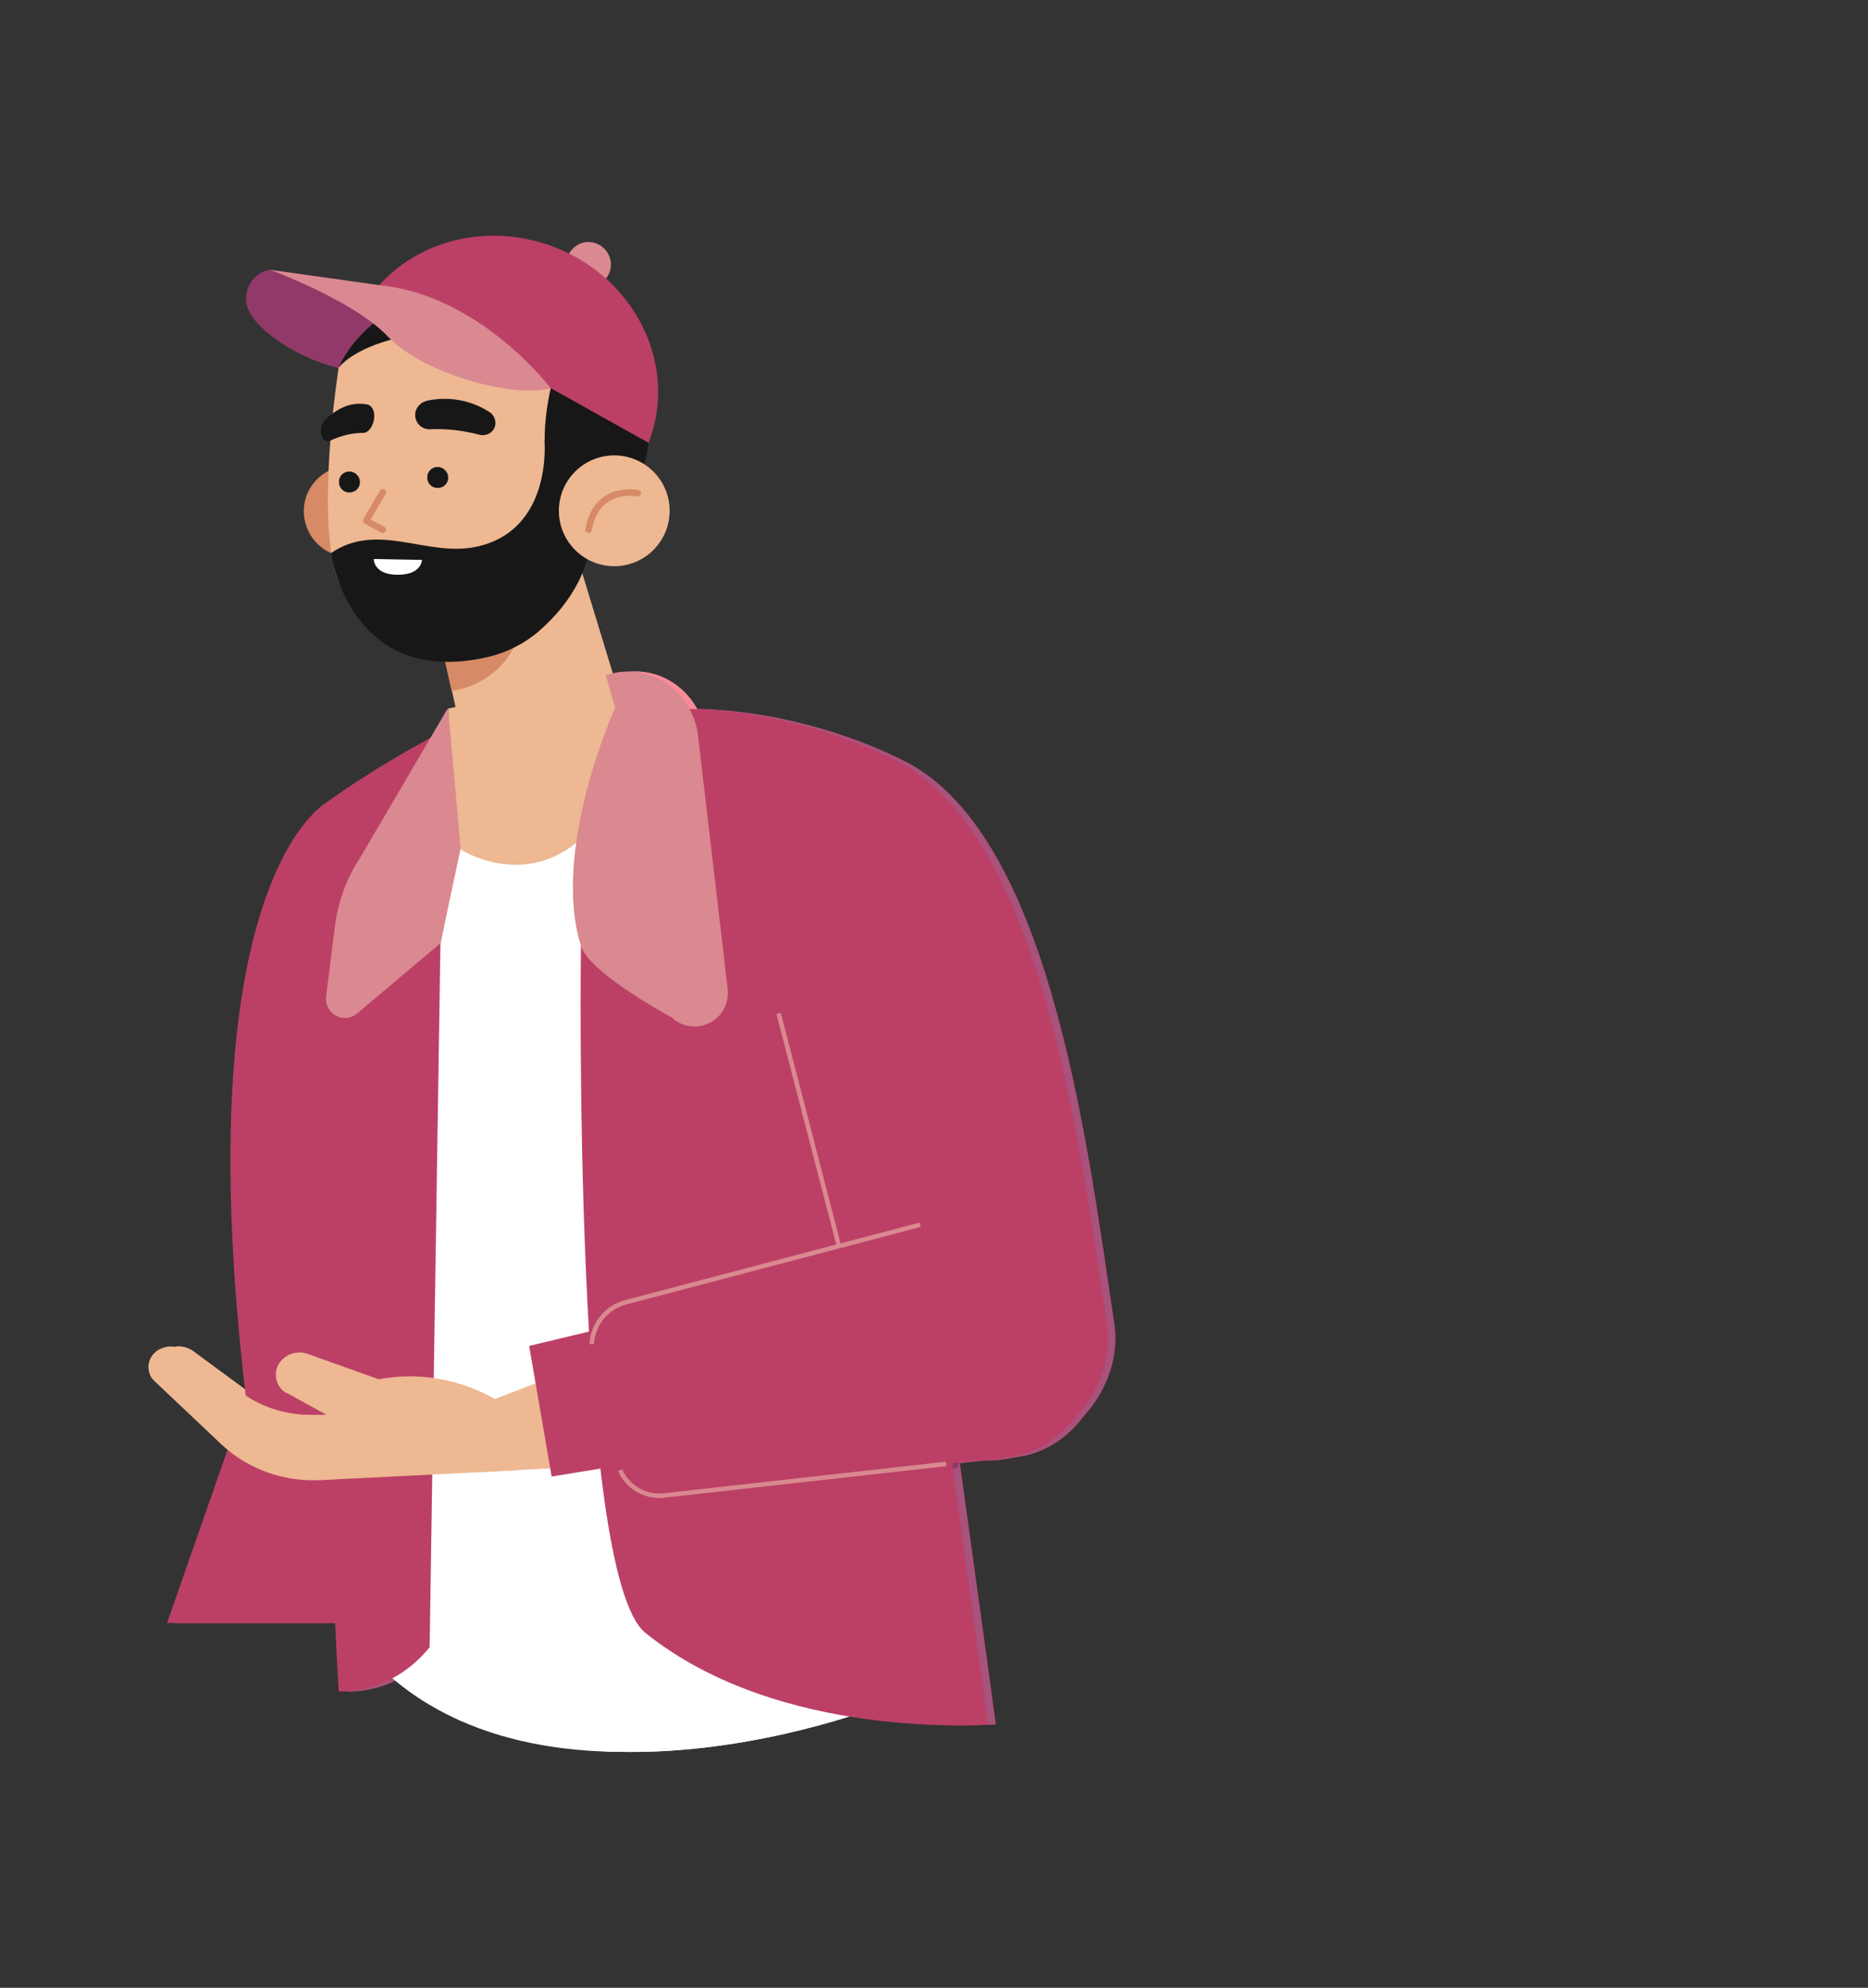 <?xml version="1.0" encoding="utf-8"?>
<!-- Generator: Adobe Illustrator 24.2.0, SVG Export Plug-In . SVG Version: 6.00 Build 0)  -->
<svg version="1.1" id="Capa_1" xmlns="http://www.w3.org/2000/svg" xmlns:xlink="http://www.w3.org/1999/xlink" x="0px" y="0px"
	 viewBox="0 0 414.8 441.3" style="enable-background:new 0 0 414.8 441.3;" xml:space="preserve">
<rect x="0" y="0" width="414.8" height="441.3" fill="#333333" stroke="none"/>
<style type="text/css">
	.st0{fill:#FFFFFF;}
	.st1{fill:#F22E3E;}
	.st2{fill:none;}
	.st3{fill:#D9898F;}
	.st4{fill:#EDB892;}
	.st5{fill:none;stroke:#D9898F;stroke-miterlimit:10;}
	.st6{fill:#A8527E;}
	.st7{fill:none;stroke:#8C3B68;stroke-width:2.208;stroke-linecap:round;stroke-linejoin:round;}
	.st8{fill:#F78B9A;}
	.st9{fill:#913969;}
	.st10{fill:#D68A65;}
	.st11{fill:#171717;}
	.st12{fill:none;stroke:#D68A65;stroke-width:1.444;stroke-linecap:round;stroke-linejoin:round;}
	.st13{fill:#BC4066;}
</style>
<g id="_2">
	<path class="st0" d="M202.9,375.4c-1.8,2.3-81.8,34-119.8-8.4l-1.5-176.3l28.1-33.4l34.5,0.3l54.4,99.4L202.9,375.4z"/>
	<path class="st1" d="M74.3,178.1c0,0-31.7,16.7-18,132.1l-17.5,50.1h45.4L93.7,246L74.3,178.1z"/>
	<path class="st1" d="M99.5,209.5l-2.4,156.2c-8.8,10.8-20.2,9.8-20.2,9.8S66.3,184.2,73.1,179c14.5-11,36.7-21.7,36.7-21.7
		L99.5,209.5z"/>
	<line class="st2" x1="75.9" y1="360.3" x2="70.2" y2="231.3"/>
	<path class="st3" d="M106,179l-6.5,30.4L81,225.1c-1.8,1.5-4.4,1.3-5.9-0.5c-0.8-0.9-1.1-2.1-1-3.2l2-15.9
		c0.7-5.2,2.5-10.3,5.4-14.7l19.6-33.4L106,179z"/>
	<path class="st4" d="M101.2,157.3l2.8,31.3c0,0,17.2,11.1,30.8-6.9l5.6-22.8l-4.2-8.8L101.2,157.3z"/>
	<path class="st1" d="M130.7,210c0,0-1.9,139.4,14.3,152.5c30,24.1,76.1,20.3,76.1,20.3s-10.1-74.7-23-163.8l2.5-50.1
		c0,0-25.3-13.9-56.3-11.2L130.7,210z"/>
	<path class="st3" d="M138.3,157.1c0,0-14.3,31.5-7.6,52.9c1.9,6.1,20.2,15.9,20.2,15.9c2.9,2.8,7.6,2.6,10.4-0.3
		c1.5-1.6,2.2-3.7,2-5.9l-6.6-56.4c-1.1-9.1-9.6-15.8-18.6-13.9c-0.6,0.1-1.3,0.3-1.9,0.5L138.3,157.1z"/>
	<path class="st1" d="M198,167.7c0,0-38.1,35.7-9.7,108.9l4.8,25.9c2.7,14.4,16.5,24,30.9,21.3c0.5-0.1,0.9-0.2,1.4-0.3l0,0
		c13.4-3.2,24.1-16.2,22-29.8C241.4,254.1,233,181.4,198,167.7z"/>
	<line class="st5" x1="174.6" y1="225" x2="189.2" y2="281.3"/>
	<polygon class="st4" points="154.7,294 107.4,312.2 106.4,326.9 163.1,323.9 	"/>
	<path class="st4" d="M115.1,312.8c-8.4-6.1-19-8.5-29.2-6.6l-15.7-5.6c-2.4-0.9-5.1,0-6.5,2.2l0,0c-1.3,2.2-0.6,5.1,1.6,6.4
		c0.1,0.1,0.2,0.1,0.3,0.1l8.7,4.8h-3.5c-5.6,0-11-1.7-15.5-5l-12.5-9.2c-1.5-1-3.4-1.3-5-0.6l0,0c-2.3,0.8-3.6,3.3-2.8,5.6
		c0.2,0.7,0.6,1.3,1.2,1.8l14.8,14c5.9,5.5,13.8,8.3,21.9,7.9l44-2.2L115.1,312.8z"/>
	<polygon class="st1" points="136.7,294.6 119.2,298.8 124.2,327.8 143.8,324.6 	"/>
	<path class="st1" d="M216.3,269.2L141,289c-5.6,1.5-8.9,7.1-7.5,12.7l5.5,21.9c1.3,5.2,6.2,8.5,11.5,7.9l75-8
		c12.3-1.4,20.9-13.7,20.3-26.1l0,0C245.1,283.3,230.3,266.8,216.3,269.2z"/>
	<path class="st5" d="M206,271.9l-65.2,17.2c-4.3,1.1-7.3,4.8-7.6,9.2v0.1"/>
	<path class="st5" d="M211.8,325l-62.6,7c-4.1,0.5-8.1-1.8-9.8-5.6l0,0"/>
	<path class="st0" d="M202.9,375.4c-1.8,2.3-81.8,34-119.8-8.4l-1.5-176.3l28.1-33.4l34.5,0.3l54.4,99.4L202.9,375.4z"/>
	<path class="st6" d="M74.3,178.1c0,0-31.7,16.7-18,132.1l-17.5,50.1h45.4L93.7,246L74.3,178.1z"/>
	<path class="st6" d="M99.5,209.5l-2.4,156.2c-8.8,10.8-20.2,9.8-20.2,9.8S66.3,184.2,73.1,179c14.5-11,36.7-21.7,36.7-21.7
		L99.5,209.5z"/>
	<line class="st7" x1="75.9" y1="360.3" x2="70.2" y2="231.3"/>
	<path class="st8" d="M106,179l-6.5,30.4L81,225.1c-1.8,1.5-4.4,1.3-5.9-0.5c-0.8-0.9-1.1-2.1-1-3.2l2-15.9
		c0.7-5.2,2.5-10.3,5.4-14.7l19.6-33.4L106,179z"/>
	<path class="st9" d="M60.1,59.9c-0.1,0-0.2,0-0.4,0c-3.5,0.8-5.7,4.3-4.9,7.9c0,0.1,0,0.2,0.1,0.2c1.5,6.7,23.3,20.4,38.2,11.9
		l-5.5-14.7L60.1,59.9z"/>
	<path class="st10" d="M87.5,115.7c-1.2,5.5-6.7,8.9-12.1,7.7c-5.5-1.2-8.9-6.7-7.7-12.1s6.7-8.9,12.1-7.7l0,0
		C85.3,104.8,88.7,110.2,87.5,115.7L87.5,115.7z"/>
	<path class="st4" d="M97.1,138.9l9,40.1l26.3-9.8c4.9-1.8,7.5-7.1,6-12.1l-15-49.2L97.1,138.9z"/>
	<path class="st10" d="M100.3,153.4c0,0,17.4-1.9,15.9-22.3l-18.3,11.7L100.3,153.4z"/>
	<path class="st4" d="M75.2,81.6c0,0-5.4,34.4,0,47.5S92,150,109.3,145.3c0,0,20.3-2.5,23.2-33C136.9,66.3,94.6,55.9,75.2,81.6z"/>
	<path class="st11" d="M122.5,106c0,0-3.5-5.6,0-20.8S85,70.4,75.2,81.6c0,0,6.6-17,31.1-17.9s44.5,14.8,36,42.2l-6,9.6L122.5,106z"
		/>
	<path class="st11" d="M120.9,97.8c0,0,1.9,20-15.2,23.6c-10.9,2.3-21.9-5.7-32.2,1.4c0,0,4,30.3,35.1,23c4.1-1,8-3,11.2-5.8
		c6.3-5.5,15.3-16.6,10-32.7L120.9,97.8z"/>
	<circle class="st4" cx="136.4" cy="113.4" r="12.3"/>
	<path class="st12" d="M141.6,109.5c0,0-9.2-1.9-10.9,8.1"/>
	<path class="st11" d="M79.9,107.4c-0.2,1.3-1.4,2.1-2.7,1.9s-2.1-1.4-1.9-2.7c0.2-1.3,1.4-2.1,2.7-1.9
		C79.3,105,80.1,106.2,79.9,107.4L79.9,107.4z"/>
	<path class="st11" d="M99.5,106.4c-0.2,1.3-1.4,2.1-2.7,1.9s-2.1-1.4-1.9-2.7c0.2-1.3,1.4-2.1,2.7-1.9
		C98.9,104,99.7,105.2,99.5,106.4z"/>
	<polyline class="st12" points="85,109.3 81.3,115.6 85,117.6 	"/>
	<path class="st11" d="M92.2,91.9L92.2,91.9c-0.1,1.8,1.2,3.3,3,3.4c0.1,0,0.2,0,0.3,0c3.7-0.2,7.4,0.3,10.9,1.2
		c1.4,0.4,3-0.3,3.5-1.8l0,0c0.4-1.4-0.3-2.8-1.5-3.4c-4-2.5-8.8-3.3-13.3-2.4C93.5,89.2,92.3,90.4,92.2,91.9z"/>
	<path class="st11" d="M83.1,92.6L83.1,92.6c-0.1,1.8-1.2,3.5-2.4,3.5c-2.5,0-5,0.6-7.3,1.7c-1,0.5-1.9-0.2-2.1-1.6l0,0
		c-0.2-1.3,0.3-2.6,1.3-3.4c1.8-1.5,4.7-3.8,9-3C82.5,90,83.2,91.1,83.1,92.6z"/>
	<path class="st0" d="M83,124.1l10.7,0.2c0,0,0,3.3-5.4,3.3S83,124.1,83,124.1z"/>
	<path class="st3" d="M135.6,59.5c-0.4,2.7-3,4.6-5.7,4.1s-4.6-3-4.1-5.7s3-4.6,5.7-4.1l0,0C134.2,54.3,136,56.8,135.6,59.5z"/>
	<path class="st13" d="M123.5,55c18,7.2,27.1,26.6,20.5,43.3L83.3,64.4C92.3,53.3,108.6,49.1,123.5,55z"/>
	<path class="st3" d="M122.3,86.2c0,0-15.6-20.7-38.1-22.9L60,59.9c0,0,18.7,6.9,26.1,14.8S113.3,88.5,122.3,86.2z"/>
	<path class="st4" d="M106,179l-2,9.5c0,0,17.2,11.1,30.8-6.9l3.5-24.6L106,179z"/>
	<path class="st6" d="M130.7,210c0,0-1.9,139.4,14.3,152.5c30,24.1,76.1,20.3,76.1,20.3s-10.1-74.7-23-163.8l2.5-50.1
		c0,0-25.3-13.9-56.3-11.2L130.7,210z"/>
	<path class="st8" d="M138.3,157.1c0,0-14.3,31.5-7.6,52.9c1.9,6.1,20.2,15.9,20.2,15.9c2.9,2.8,7.6,2.6,10.4-0.3
		c1.5-1.6,2.2-3.7,2-5.9l-6.6-56.4c-1.1-9.1-9.6-15.8-18.6-13.9c-0.6,0.1-1.3,0.3-1.9,0.5L138.3,157.1z"/>
	<path class="st6" d="M198,167.7c0,0-38.1,35.7-9.7,108.9l4.8,25.9c2.7,14.4,16.5,24,30.9,21.3c0.5-0.1,0.9-0.2,1.4-0.3l0,0
		c13.4-3.2,24.1-16.2,22-29.8C241.4,254.1,233,181.4,198,167.7z"/>
	<line class="st7" x1="174.6" y1="225" x2="189.2" y2="281.3"/>
	<polygon class="st4" points="154.7,294 107.4,312.2 106.4,326.9 163.1,323.9 	"/>
	<path class="st4" d="M115.1,312.8c-8.4-6.1-19-8.5-29.2-6.6l-15.7-5.6c-2.4-0.9-5.1,0-6.5,2.2l0,0c-1.3,2.2-0.6,5.1,1.6,6.4
		c0.1,0.1,0.2,0.1,0.3,0.1l8.7,4.8h-3.5c-5.6,0-11-1.7-15.5-5l-12.5-9.2c-1.5-1-3.4-1.3-5-0.6l0,0c-2.3,0.8-3.6,3.3-2.8,5.6
		c0.2,0.7,0.6,1.3,1.2,1.8l14.8,14c5.9,5.5,13.8,8.3,21.9,7.9l44-2.2L115.1,312.8z"/>
	<polygon class="st0" points="136.7,294.6 119.2,298.8 124.2,327.8 143.8,324.6 	"/>
	<path class="st6" d="M216.3,269.2L141,289c-5.6,1.5-8.9,7.1-7.5,12.7l5.5,21.9c1.3,5.2,6.2,8.5,11.5,7.9l75-8
		c12.3-1.4,20.9-13.7,20.3-26.1l0,0C245.1,283.3,230.3,266.8,216.3,269.2z"/>
	<path class="st7" d="M206,271.9l-65.2,17.2c-4.3,1.1-7.3,4.8-7.6,9.2v0.1"/>
	<path class="st7" d="M211.8,325l-62.6,7c-4.1,0.5-8.1-1.8-9.8-5.6l0,0"/>
	<path class="st0" d="M201.2,375.4c-1.8,2.3-81.8,34-119.8-8.4l-1.5-176.3l28.1-33.4l34.5,0.3L197,257L201.2,375.4z"/>
	<path class="st13" d="M72.6,178.1c0,0-31.7,16.7-18,132.1l-17.5,50.1h45.4L92,246L72.6,178.1z"/>
	<path class="st13" d="M97.8,209.5l-2.4,156.2c-8.8,10.8-20.2,9.8-20.2,9.8S64.6,184.2,71.4,179c14.5-11,36.7-21.7,36.7-21.7
		L97.8,209.5z"/>
	<line class="st2" x1="74.2" y1="360.3" x2="68.4" y2="231.3"/>
	<path class="st3" d="M104.3,179l-6.5,30.4L79.3,225c-1.8,1.5-4.4,1.3-5.9-0.5c-0.8-0.9-1.1-2.1-1-3.2l2-15.9
		c0.7-5.2,2.5-10.3,5.4-14.7l19.6-33.4L104.3,179z"/>
	<path class="st4" d="M99.5,157.3l2.8,31.3c0,0,17.2,11.1,30.8-6.9l5.6-22.8l-4.2-8.8L99.5,157.3z"/>
	<path class="st13" d="M129,210c0,0-1.9,139.4,14.3,152.5c30,24.1,76.1,20.3,76.1,20.3s-10.1-74.7-23-163.8l2.5-50.1
		c0,0-25.3-13.9-56.3-11.2L129,210z"/>
	<path class="st3" d="M136.6,157.1c0,0-14.3,31.5-7.6,52.9c1.9,6.1,20.2,15.9,20.2,15.9c2.9,2.8,7.6,2.6,10.4-0.3
		c1.5-1.6,2.2-3.7,2-5.9l-6.6-56.4c-1.1-9.1-9.6-15.8-18.6-13.9c-0.6,0.1-1.2,0.3-1.9,0.5L136.6,157.1z"/>
	<path class="st13" d="M196.3,167.7c0,0-38.1,35.7-9.7,108.9l4.8,25.9c2.7,14.4,16.5,24,31,21.3c0.5-0.1,0.9-0.2,1.4-0.3l0,0
		c13.4-3.2,24.1-16.2,22-29.8C239.7,254.1,231.2,181.4,196.3,167.7z"/>
	<line class="st5" x1="172.9" y1="225" x2="187.5" y2="281.3"/>
	<polygon class="st4" points="153,294 105.7,312.2 104.7,326.9 161.4,323.9 	"/>
	<path class="st4" d="M113.3,312.8c-8.4-6.1-19-8.5-29.2-6.6l-15.7-5.6c-2.4-0.9-5.1,0-6.5,2.2l0,0c-1.3,2.2-0.6,5.1,1.6,6.4
		c0.1,0.1,0.2,0.1,0.3,0.1l8.7,4.8H69c-5.6,0-11-1.7-15.5-5L41,299.9c-1.5-1-3.4-1.3-5-0.6l0,0c-2.3,0.8-3.6,3.3-2.8,5.6
		c0.2,0.7,0.6,1.3,1.2,1.8l14.8,14c5.9,5.5,13.8,8.3,21.9,7.9l44-2.2L113.3,312.8z"/>
	<polygon class="st13" points="135,294.6 117.5,298.8 122.5,327.8 142.1,324.6 	"/>
	<path class="st13" d="M214.6,269.2L139.3,289c-5.6,1.5-8.9,7.1-7.5,12.7l5.5,21.9c1.3,5.2,6.2,8.5,11.5,7.9l75-8
		c12.3-1.4,20.9-13.7,20.3-26.1l0,0C243.4,283.3,228.6,266.8,214.6,269.2z"/>
	<path class="st5" d="M204.3,271.9L139,289.1c-4.3,1.1-7.3,4.8-7.6,9.2v0.1"/>
	<path class="st5" d="M210.1,325l-62.6,7c-4.1,0.5-8.1-1.8-9.8-5.6l0,0"/>
</g>
</svg>
